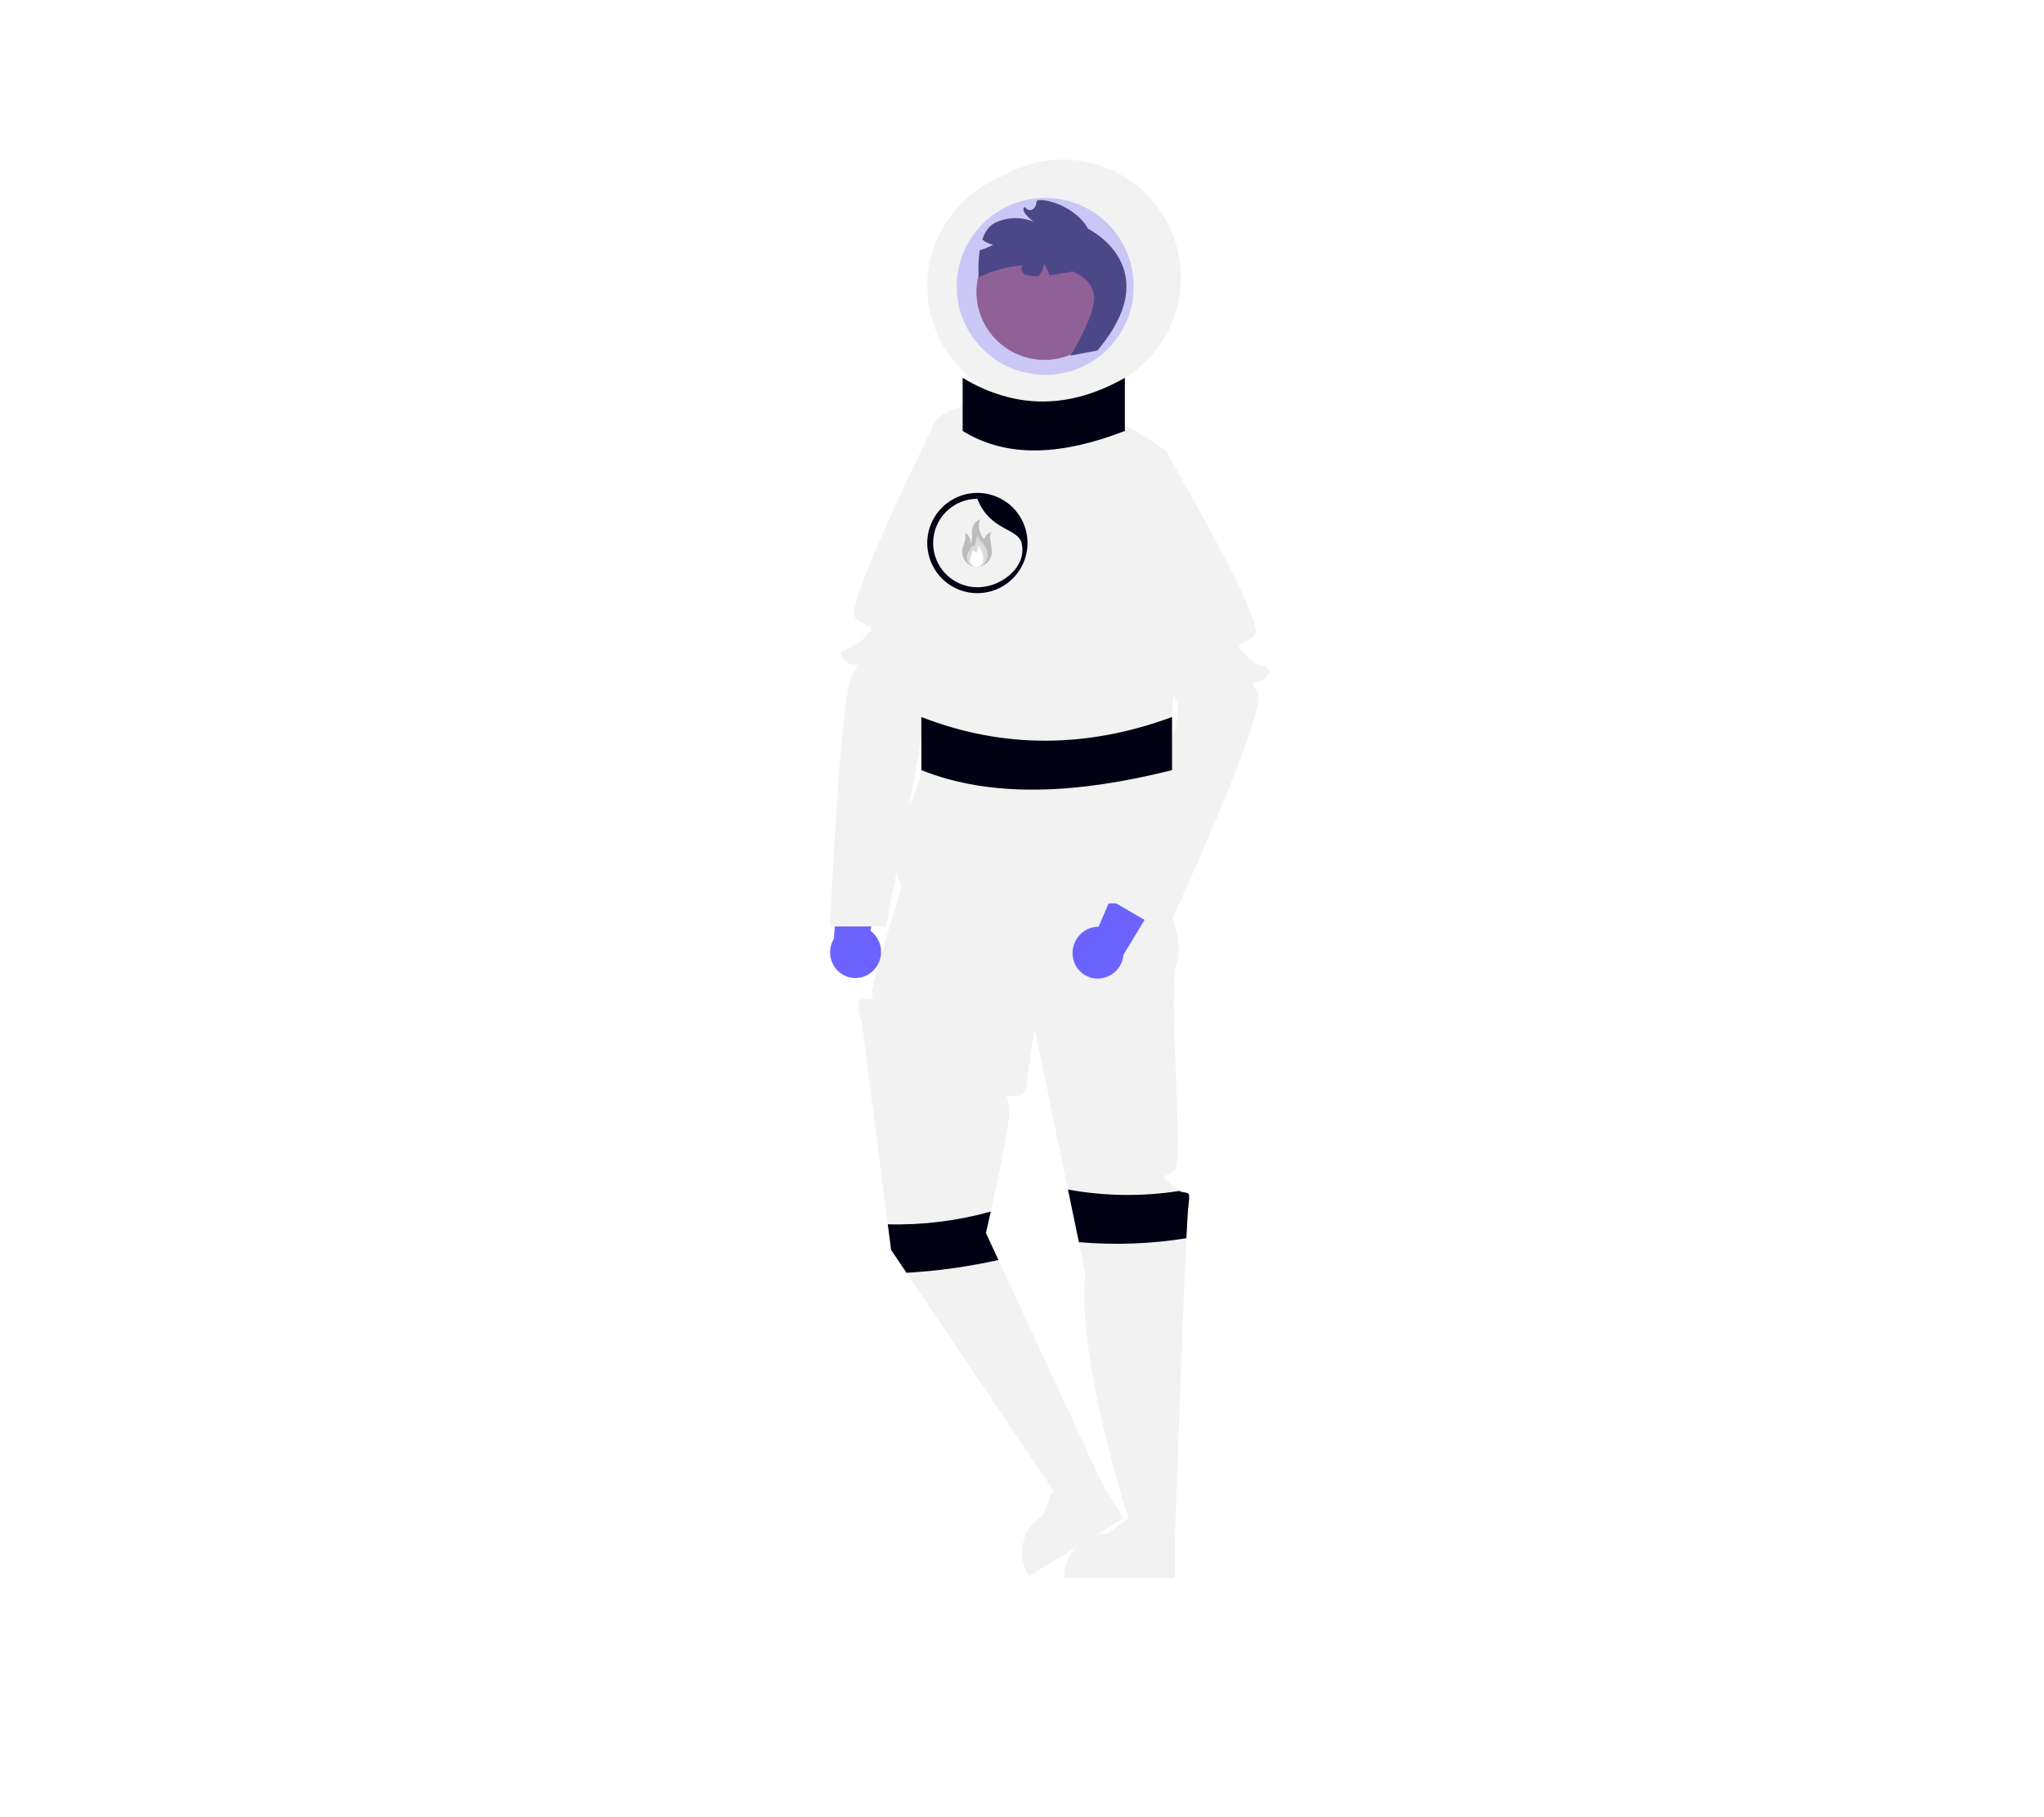 <svg width="4001" height="3556" viewBox="0 0 4001 3556" fill="none" xmlns="http://www.w3.org/2000/svg">
<path d="M2080.59 774.096C2208.14 774.096 2311.53 670.714 2311.53 543.187C2311.53 415.659 2208.14 312.278 2080.59 312.278C1953.05 312.278 1849.66 415.659 1849.66 543.187C1849.66 670.714 1953.05 774.096 2080.59 774.096Z" fill="#F2F2F2"/>
<path d="M2045.95 791.414C2173.5 791.414 2276.89 688.032 2276.89 560.505C2276.89 432.977 2173.5 329.596 2045.95 329.596C1918.41 329.596 1815.02 432.977 1815.02 560.505C1815.02 688.032 1918.41 791.414 2045.95 791.414Z" fill="#F2F2F2"/>
<path d="M2299.98 3088.64L2083.52 3088.63V3085.9C2083.52 3063.56 2092.4 3042.13 2108.2 3026.33C2124 3010.53 2145.43 3001.66 2167.77 3001.66H2167.78L2207.32 2971.67L2281.09 3001.66L2299.99 3001.66L2299.98 3088.64Z" fill="#F2F2F2"/>
<path d="M2199.22 2971.75L2014.28 3084.22L2012.86 3081.88C2001.24 3062.79 1997.69 3039.87 2002.98 3018.16C2008.27 2996.46 2021.96 2977.74 2041.05 2966.13L2041.06 2966.13L2059.25 2919.96L2137.87 2907.25L2154.01 2897.43L2199.22 2971.75Z" fill="#F2F2F2"/>
<path d="M2326.37 2358.54C2325.39 2365.46 2323.94 2389.02 2322.27 2423.31C2314.13 2589.56 2299.98 3008.14 2299.98 3008.14L2211.82 2980.72C2211.82 2980.72 2106.98 2664.49 2124.3 2491.31L2111.83 2431.04L2090.47 2328.06V2328L2025.4 2014.37C2025.4 2014.37 2011.14 2099.34 2009.98 2119.26C2008.83 2139.17 1997.28 2144.95 1991.51 2144.95C1962.58 2144.95 1971.48 2139.81 1975.69 2168.38C1978.75 2188.93 1953.69 2306.76 1939.37 2371.18C1933.83 2396.23 1929.91 2413.2 1929.91 2413.2L1954.39 2465.97L2157.32 2903.54L2080.59 2944.64L1774.49 2491.02L1744.29 2446.28L1737.82 2396.12L1686.9 2001.44C1686.9 2001.44 1671.03 1956.81 1686.9 1955.66C1702.84 1954.45 1711.84 1959.47 1707.34 1942.55C1702.84 1925.58 1795.21 1642.72 1795.21 1642.72L2274.41 1746.63C2274.41 1746.63 2321.64 1840.49 2303.28 1885.17C2284.86 1929.85 2318.34 2275.87 2299.23 2291.23C2280.18 2306.58 2267.88 2294.29 2294.21 2320.67C2298.24 2324.87 2302.99 2328.31 2308.24 2330.83C2324.52 2338.22 2330.99 2326.21 2326.37 2358.54Z" fill="#F2F2F2"/>
<path d="M2044.45 704.363C2117.97 704.363 2177.56 644.774 2177.56 571.269C2177.56 497.763 2117.97 438.174 2044.45 438.174C1970.94 438.174 1911.34 497.763 1911.34 571.269C1911.34 644.774 1970.94 704.363 2044.45 704.363Z" fill="#A0616A"/>
<path d="M2148.18 685.894L2095.41 695.996C2095.41 695.996 2144.49 616.794 2141.6 580.541C2138.71 544.289 2099.22 531.3 2099.22 531.3C2099.22 531.3 2077.34 536.034 2054.31 538.689C2051.55 530.922 2047.97 523.471 2043.63 516.464C2042.77 525.51 2038.77 533.969 2032.31 540.363C2023.87 541.088 2015.37 540.107 2007.31 537.477C1998.19 533.32 1998.36 526.104 2001.36 519.35C1971.63 521.804 1942.62 529.771 1915.8 542.845C1914.47 525.123 1915.15 507.307 1917.82 489.736C1919.09 489.39 1920.36 488.986 1921.63 488.582C1929.5 486.093 1937.09 482.784 1944.26 478.71C1936.28 477.65 1928.81 474.141 1922.9 468.666C1927.75 454.465 1935.49 442.169 1947.67 436.165C1959.42 430.418 1972.27 427.263 1985.35 426.915C1998.43 426.566 2011.43 429.032 2023.48 434.145C2023.48 434.145 1995.24 413.536 2005.64 405.108C2006.33 405.801 2007.02 406.436 2007.77 407.071C2008.75 407.879 2009.85 408.745 2010.89 409.553C2017.3 414.749 2026.88 407.417 2028.15 399.566C2028.29 398.575 2028.48 397.592 2028.73 396.622C2028.9 395.814 2029.13 395.006 2029.36 394.255C2029.56 393.589 2029.79 392.934 2030.06 392.293C2049.28 387.674 2107.42 406.436 2129.77 447.769C2129.77 447.769 2285.94 522.814 2148.18 685.894Z" fill="#3F3D56"/>
<path d="M2099.96 1872.54C2098.04 1859.24 2101.38 1845.72 2109.27 1834.85C2117.17 1823.98 2128.99 1816.61 2142.23 1814.33C2144.93 1813.9 2147.66 1813.71 2150.39 1813.73L2289.57 1490.57L2385.05 1562.24L2199.15 1868.39C2198.16 1879.71 2193.45 1890.37 2185.76 1898.73C2178.06 1907.09 2167.82 1912.66 2156.62 1914.59C2150.24 1915.62 2143.72 1915.39 2137.43 1913.9C2131.14 1912.41 2125.2 1909.7 2119.96 1905.92C2114.72 1902.14 2110.27 1897.37 2106.87 1891.87C2103.48 1886.37 2101.2 1880.25 2100.16 1873.87C2100.09 1873.43 2100.02 1872.98 2099.96 1872.54Z" fill="#6C63FF"/>
<path d="M1710.08 1898.88C1719.44 1889.25 1724.68 1876.34 1724.67 1862.91C1724.67 1849.47 1719.42 1836.57 1710.04 1826.95C1708.11 1825.02 1706.02 1823.26 1703.79 1821.68L1780.89 1478.37L1661.52 1480.34L1632.22 1837.29C1626.38 1847.04 1623.93 1858.44 1625.25 1869.72C1626.57 1881 1631.59 1891.53 1639.52 1899.66C1644.08 1904.24 1649.49 1907.88 1655.46 1910.37C1661.42 1912.86 1667.82 1914.15 1674.29 1914.17C1680.75 1914.18 1687.15 1912.93 1693.13 1910.47C1699.11 1908.01 1704.55 1904.4 1709.13 1899.84C1709.45 1899.53 1709.77 1899.2 1710.08 1898.88Z" fill="#6C63FF"/>
<path d="M2479.37 1324.18C2462.05 1347.27 2438.95 1321.23 2462.05 1354.49C2477.92 1377.35 2386.93 1591.63 2328.68 1722.9C2302.35 1782.3 2282.66 1824.73 2282.66 1824.73L2184.46 1767.87L2172.97 1761.23C2172.97 1761.23 2263.03 1534.59 2292.02 1453.14C2296.81 1439.63 2299.98 1430.11 2300.74 1426.3C2306.16 1399.22 2306.86 1376.02 2300.74 1367.42C2299.29 1364.21 2298.05 1360.91 2297.04 1357.55C2285.44 1323.54 2250.1 1208.72 2217.02 1100.14C2207.38 1068.27 2197.85 1036.99 2189.19 1008.41C2166.96 935.039 2150.28 879.679 2150.28 879.679L2283.07 885.452C2283.07 885.452 2285.26 889.146 2289.13 895.842C2298.37 911.775 2317.31 944.622 2339.24 984.107C2355.06 1012.51 2372.5 1044.43 2388.95 1075.84C2430.87 1155.73 2466.95 1232.68 2456.27 1243.36C2433.18 1266.45 2409.57 1253.35 2438.66 1282.96C2467.82 1312.63 2496.69 1301.09 2479.37 1324.18Z" fill="#F2F2F2"/>
<path d="M2320.58 1631.18C2285.94 1596.89 2292.35 1440.62 2292.35 1440.62C2292.35 1440.62 2326.81 915.879 2280.16 880.723C2247.91 857.446 2213.59 837.175 2177.63 820.167C2175.55 819.244 2174.45 818.724 2174.45 818.724L2144.66 734.731L1961.12 725.206L1929.08 787.436C1929.08 787.436 1924.06 787.782 1916.21 788.879C1886.88 792.92 1817.94 807.236 1824.06 851.859C1831.8 908.432 1777.18 1255.89 1760.55 1273.27C1743.93 1290.64 1748.31 1354.14 1789.42 1394.5C1830.53 1434.85 1800.97 1544.59 1772.1 1590.77C1754.78 1619.04 1746.78 1652.03 1749.24 1685.09C1749.24 1685.09 1772.1 1810.13 1829.83 1769.72C1851.83 1754.31 1883.07 1752.35 1920.65 1755.18C1921.02 1755.2 1921.41 1755.25 1921.78 1755.28L1920.65 1760.95C1972.84 1764.82 2037.33 1777.92 2106.32 1777.17L2104.28 1771.37C2104.97 1771.37 2105.64 1771.4 2106.32 1771.4C2117.99 1771.28 2129.71 1770.76 2141.6 1769.72C2244.48 1760.78 2289.92 1789.06 2303.26 1758.18C2316.59 1727.29 2355.22 1665.47 2320.58 1631.18Z" fill="#F2F2F2"/>
<path opacity="0.3" d="M2045.95 733.687C2141.61 733.687 2219.16 656.151 2219.16 560.505C2219.16 464.859 2141.61 387.323 2045.95 387.323C1950.3 387.323 1872.75 464.859 1872.75 560.505C1872.75 656.151 1950.3 733.687 2045.95 733.687Z" fill="#6C63FF"/>
<path d="M1962.64 821.952C1962.64 821.952 1936.32 909.351 1905.66 1010.2C1896.02 1041.95 1885.91 1075.03 1876.1 1107.18C1844.06 1211.73 1814.84 1305.94 1812.13 1309.69C1806.01 1318.29 1806.76 1341.5 1812.13 1368.57C1813.23 1374 1810.74 1395.13 1806.07 1425.43C1799.95 1465.21 1790.07 1520.74 1779.57 1577.43C1771.19 1622.74 1762.42 1668.75 1754.86 1707.95C1743.02 1768.79 1734.19 1813.19 1734.19 1813.19H1624.49C1624.49 1813.19 1645.1 1353.04 1668.2 1319.85C1691.29 1286.6 1668.2 1312.63 1650.88 1289.54C1633.56 1266.45 1662.42 1278 1691.52 1248.33C1720.62 1218.71 1697.06 1231.82 1673.97 1208.72C1665.43 1200.18 1684.54 1145.74 1712.02 1080.57C1724.83 1050.32 1739.44 1017.71 1753.87 986.302C1783.72 921.474 1812.99 861.842 1824.6 838.289C1824.6 838.232 1824.66 838.174 1824.66 838.116L1829.85 827.725L1962.64 821.952Z" fill="#F2F2F2"/>
<path d="M2201.84 843.368C2081.29 890.184 1972.91 898.254 1884.3 843.368V739.459C1988.66 802.073 2094.55 800.361 2201.84 739.459V843.368Z" fill="#000213"/>
<path d="M2294.21 1507.23C2107.92 1554.05 1940.42 1562.12 1803.47 1507.23V1403.32C1964.76 1465.94 2128.41 1464.22 2294.21 1403.32V1507.23Z" fill="#000213"/>
<path d="M2326.37 2358.54C2325.39 2365.46 2323.94 2389.02 2322.27 2423.31C2252.71 2434.58 2182.03 2437.17 2111.83 2431.04L2090.47 2328.06C2162.39 2341.19 2236.01 2342.12 2308.24 2330.83C2324.52 2338.22 2330.99 2326.21 2326.37 2358.54Z" fill="#000213"/>
<path d="M1954.39 2465.97C1895.19 2479.14 1835.03 2487.52 1774.49 2491.02L1744.29 2446.28L1737.82 2396.12C1805.87 2397.87 1873.81 2389.46 1939.38 2371.18C1933.83 2396.23 1929.91 2413.2 1929.91 2413.2L1954.39 2465.97Z" fill="#000213"/>
<path d="M1919.44 964.854C1917.36 964.681 1915.28 964.623 1913.15 964.623C1888.01 964.654 1863.85 974.31 1845.61 991.607C1827.38 1008.9 1816.47 1032.53 1815.11 1057.62C1815.06 1059.3 1815 1061.03 1815 1062.76C1815 1065.13 1815.06 1067.44 1815.29 1069.74C1816.74 1090.29 1824.63 1109.86 1837.83 1125.68C1851.03 1141.49 1868.88 1152.75 1888.85 1157.84C1908.81 1162.94 1929.87 1161.63 1949.04 1154.08C1968.21 1146.54 1984.52 1133.15 1995.65 1115.81C1997.89 1112.39 1999.89 1108.82 2001.65 1105.13C2008.6 1090.66 2011.88 1074.7 2011.21 1058.66C2010.55 1042.62 2005.95 1026.99 1997.84 1013.14C1989.72 999.294 1978.33 987.649 1964.66 979.229C1950.99 970.809 1935.46 965.873 1919.44 964.854V964.854ZM1987.22 1114.14C1978.17 1125.02 1966.85 1133.81 1954.06 1139.89C1941.27 1145.97 1927.31 1149.2 1913.15 1149.35C1892.06 1149.32 1871.71 1141.61 1855.89 1127.66C1840.08 1113.7 1829.89 1094.47 1827.24 1073.55C1826.77 1069.97 1826.54 1066.37 1826.55 1062.76C1826.54 1062.26 1826.56 1061.76 1826.6 1061.26C1827 1038.56 1836.29 1016.93 1852.48 1001.02C1868.66 985.107 1890.45 976.183 1913.15 976.168C1913.67 977.554 1914.19 978.881 1914.76 980.151C1939.42 1038.46 1992.88 1034.07 1999.75 1062.76C2003.07 1076.63 2001.05 1091.24 1994.09 1103.69C1992.13 1107.38 1989.83 1110.88 1987.22 1114.14V1114.14Z" fill="#000213"/>
<g filter="url(#filter0_f_10_2)">
<path d="M1883.4 1079.42C1882.84 1095.43 1895.36 1108.86 1911.37 1109.42C1927.38 1109.97 1940.8 1097.45 1941.36 1081.45C1941.93 1065.34 1934.32 1052.18 1940.12 1041.1C1940.12 1041.1 1931.44 1042.41 1926.16 1055.12C1926.16 1055.12 1910.62 1038.46 1918.14 1016.15C1918.14 1016.15 1901.52 1022.02 1902.51 1043.01C1903.35 1061.01 1900.06 1063.88 1900.06 1063.88C1900.57 1049.39 1889.46 1042.56 1889.46 1042.56C1892.12 1060.38 1883.9 1064.93 1883.4 1079.42Z" fill="#BCBCBC"/>
<path d="M1933.06 1088.03C1932.64 1100.08 1922.97 1110.05 1910.93 1109.4C1899.59 1108.78 1891.45 1099.86 1892.75 1088.61C1893.33 1083.6 1897.44 1075.58 1903.96 1067.55L1908.04 1070.21C1908.26 1060 1913.56 1046.62 1913.56 1046.62C1916.24 1061.01 1933.85 1065.33 1933.06 1088.03Z" fill="#DBDBDB"/>
<path d="M1904.44 1076.93C1902.5 1086.54 1899.15 1089.94 1898.94 1096.08C1898.71 1102.53 1904.26 1109.17 1911.37 1109.42C1918.53 1109.67 1924.47 1104.01 1924.7 1096.85C1925.32 1077.6 1914.44 1067.61 1914.44 1067.61C1915.71 1077.33 1910.72 1081.99 1910.72 1081.99C1908.81 1078.9 1904.44 1076.93 1904.44 1076.93Z" fill="white"/>
</g>
<defs>
<filter id="filter0_f_10_2" x="1881.38" y="1014.15" width="62.012" height="97.283" filterUnits="userSpaceOnUse" color-interpolation-filters="sRGB">
<feFlood flood-opacity="0" result="BackgroundImageFix"/>
<feBlend mode="normal" in="SourceGraphic" in2="BackgroundImageFix" result="shape"/>
<feGaussianBlur stdDeviation="1" result="effect1_foregroundBlur_10_2"/>
</filter>
</defs>
</svg>
